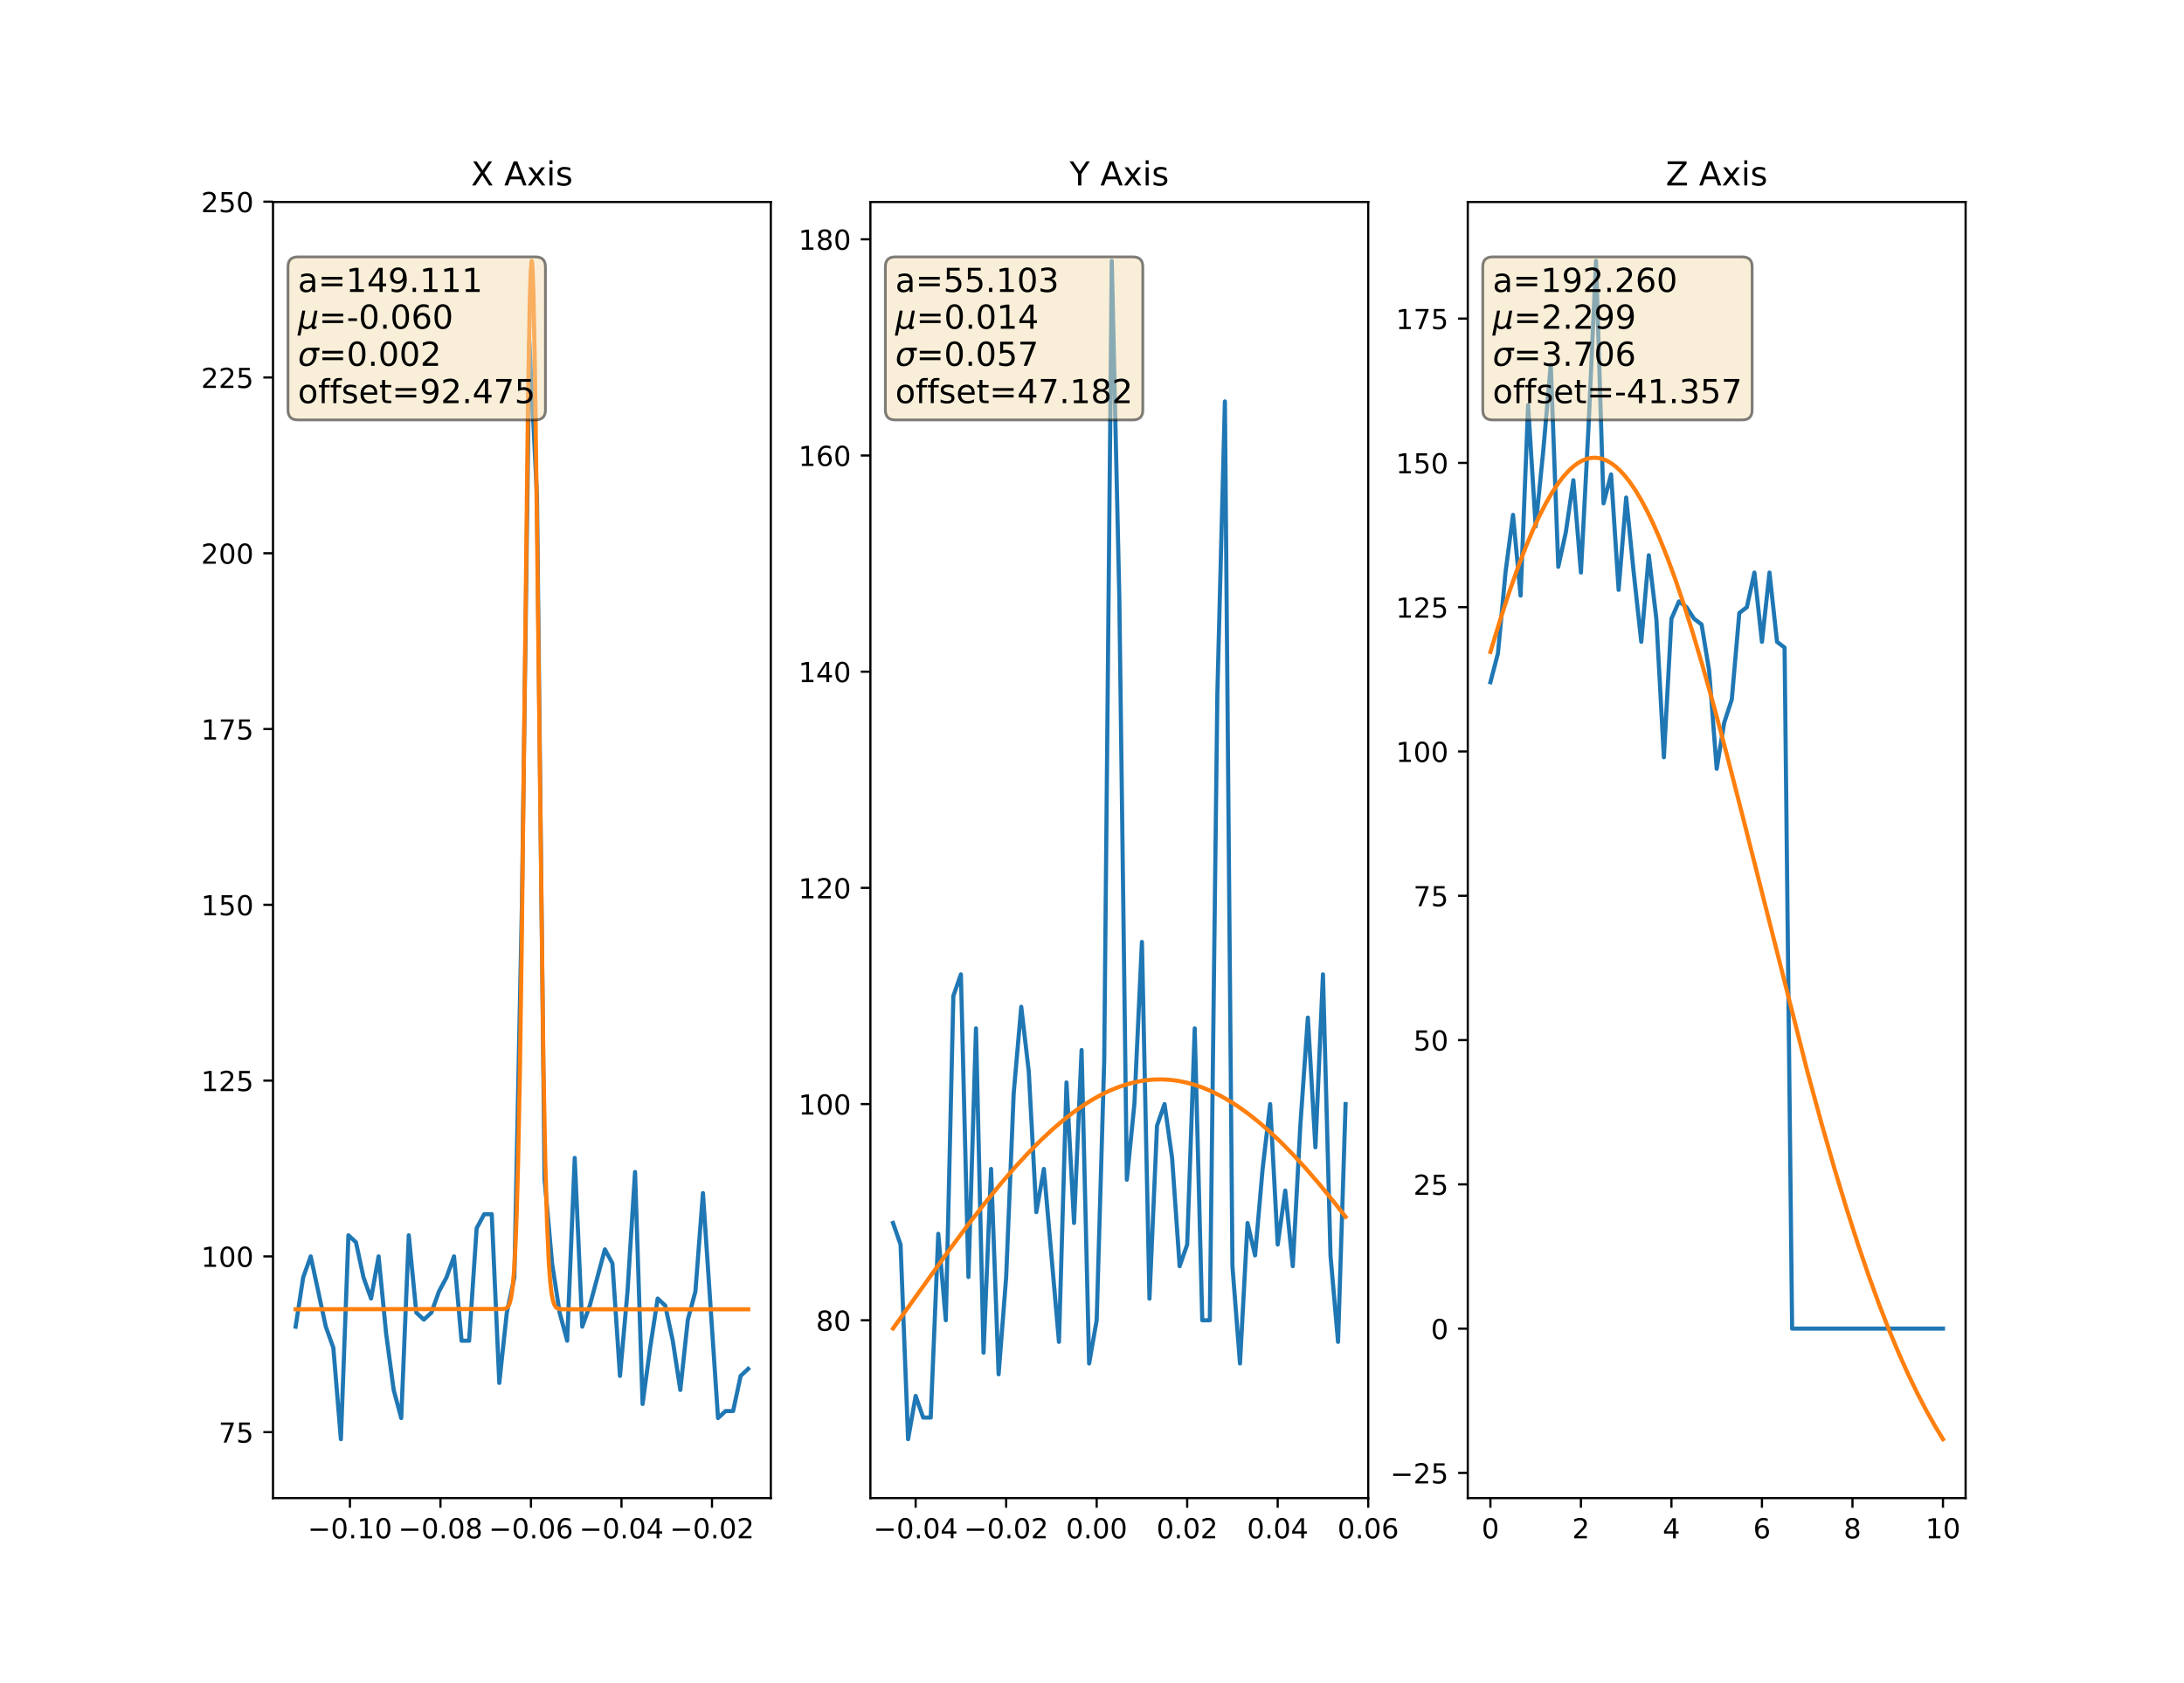 <?xml version="1.0" encoding="utf-8" standalone="no"?>
<!DOCTYPE svg PUBLIC "-//W3C//DTD SVG 1.1//EN"
  "http://www.w3.org/Graphics/SVG/1.1/DTD/svg11.dtd">
<!-- Created with matplotlib (http://matplotlib.org/) -->
<svg height="610.56pt" version="1.1" viewBox="0 0 792 610.56" width="792pt" xmlns="http://www.w3.org/2000/svg" xmlns:xlink="http://www.w3.org/1999/xlink">
 <defs>
  <style type="text/css">
*{stroke-linecap:butt;stroke-linejoin:round;}
  </style>
 </defs>
 <g id="figure_1">
  <g id="patch_1">
   <path d="M 0 610.56 
L 792 610.56 
L 792 0 
L 0 0 
z
" style="fill:#ffffff;"/>
  </g>
  <g id="axes_1">
   <g id="patch_2">
    <path d="M 99 543.398 
L 279.529 543.398 
L 279.529 73.267 
L 99 73.267 
z
" style="fill:#ffffff;"/>
   </g>
   <g id="matplotlib.axis_1">
    <g id="xtick_1">
     <g id="line2d_1">
      <defs>
       <path d="M 0 0 
L 0 3.5 
" id="m4a8b521da7" style="stroke:#000000;stroke-width:0.8;"/>
      </defs>
      <g>
       <use style="stroke:#000000;stroke-width:0.8;" x="126.9" xlink:href="#m4a8b521da7" y="543.398"/>
      </g>
     </g>
     <g id="text_1">
      <!-- −0.10 -->
      <defs>
       <path d="M 10.594 35.5 
L 73.188 35.5 
L 73.188 27.203 
L 10.594 27.203 
z
" id="DejaVuSans-2212"/>
       <path d="M 31.781 66.406 
Q 24.172 66.406 20.328 58.906 
Q 16.5 51.422 16.5 36.375 
Q 16.5 21.391 20.328 13.891 
Q 24.172 6.391 31.781 6.391 
Q 39.453 6.391 43.281 13.891 
Q 47.125 21.391 47.125 36.375 
Q 47.125 51.422 43.281 58.906 
Q 39.453 66.406 31.781 66.406 
z
M 31.781 74.219 
Q 44.047 74.219 50.516 64.516 
Q 56.984 54.828 56.984 36.375 
Q 56.984 17.969 50.516 8.266 
Q 44.047 -1.422 31.781 -1.422 
Q 19.531 -1.422 13.062 8.266 
Q 6.594 17.969 6.594 36.375 
Q 6.594 54.828 13.062 64.516 
Q 19.531 74.219 31.781 74.219 
z
" id="DejaVuSans-30"/>
       <path d="M 10.688 12.406 
L 21 12.406 
L 21 0 
L 10.688 0 
z
" id="DejaVuSans-2e"/>
       <path d="M 12.406 8.297 
L 28.516 8.297 
L 28.516 63.922 
L 10.984 60.406 
L 10.984 69.391 
L 28.422 72.906 
L 38.281 72.906 
L 38.281 8.297 
L 54.391 8.297 
L 54.391 0 
L 12.406 0 
z
" id="DejaVuSans-31"/>
      </defs>
      <g transform="translate(111.577 557.997)scale(0.1 -0.1)">
       <use xlink:href="#DejaVuSans-2212"/>
       <use x="83.789" xlink:href="#DejaVuSans-30"/>
       <use x="147.412" xlink:href="#DejaVuSans-2e"/>
       <use x="179.199" xlink:href="#DejaVuSans-31"/>
       <use x="242.822" xlink:href="#DejaVuSans-30"/>
      </g>
     </g>
    </g>
    <g id="xtick_2">
     <g id="line2d_2">
      <g>
       <use style="stroke:#000000;stroke-width:0.8;" x="159.724" xlink:href="#m4a8b521da7" y="543.398"/>
      </g>
     </g>
     <g id="text_2">
      <!-- −0.08 -->
      <defs>
       <path d="M 31.781 34.625 
Q 24.75 34.625 20.719 30.859 
Q 16.703 27.094 16.703 20.516 
Q 16.703 13.922 20.719 10.156 
Q 24.75 6.391 31.781 6.391 
Q 38.812 6.391 42.859 10.172 
Q 46.922 13.969 46.922 20.516 
Q 46.922 27.094 42.891 30.859 
Q 38.875 34.625 31.781 34.625 
z
M 21.922 38.812 
Q 15.578 40.375 12.031 44.719 
Q 8.5 49.078 8.5 55.328 
Q 8.5 64.062 14.719 69.141 
Q 20.953 74.219 31.781 74.219 
Q 42.672 74.219 48.875 69.141 
Q 55.078 64.062 55.078 55.328 
Q 55.078 49.078 51.531 44.719 
Q 48 40.375 41.703 38.812 
Q 48.828 37.156 52.797 32.312 
Q 56.781 27.484 56.781 20.516 
Q 56.781 9.906 50.312 4.234 
Q 43.844 -1.422 31.781 -1.422 
Q 19.734 -1.422 13.25 4.234 
Q 6.781 9.906 6.781 20.516 
Q 6.781 27.484 10.781 32.312 
Q 14.797 37.156 21.922 38.812 
z
M 18.312 54.391 
Q 18.312 48.734 21.844 45.562 
Q 25.391 42.391 31.781 42.391 
Q 38.141 42.391 41.719 45.562 
Q 45.312 48.734 45.312 54.391 
Q 45.312 60.062 41.719 63.234 
Q 38.141 66.406 31.781 66.406 
Q 25.391 66.406 21.844 63.234 
Q 18.312 60.062 18.312 54.391 
z
" id="DejaVuSans-38"/>
      </defs>
      <g transform="translate(144.401 557.997)scale(0.1 -0.1)">
       <use xlink:href="#DejaVuSans-2212"/>
       <use x="83.789" xlink:href="#DejaVuSans-30"/>
       <use x="147.412" xlink:href="#DejaVuSans-2e"/>
       <use x="179.199" xlink:href="#DejaVuSans-30"/>
       <use x="242.822" xlink:href="#DejaVuSans-38"/>
      </g>
     </g>
    </g>
    <g id="xtick_3">
     <g id="line2d_3">
      <g>
       <use style="stroke:#000000;stroke-width:0.8;" x="192.547" xlink:href="#m4a8b521da7" y="543.398"/>
      </g>
     </g>
     <g id="text_3">
      <!-- −0.06 -->
      <defs>
       <path d="M 33.016 40.375 
Q 26.375 40.375 22.484 35.828 
Q 18.609 31.297 18.609 23.391 
Q 18.609 15.531 22.484 10.953 
Q 26.375 6.391 33.016 6.391 
Q 39.656 6.391 43.531 10.953 
Q 47.406 15.531 47.406 23.391 
Q 47.406 31.297 43.531 35.828 
Q 39.656 40.375 33.016 40.375 
z
M 52.594 71.297 
L 52.594 62.312 
Q 48.875 64.062 45.094 64.984 
Q 41.312 65.922 37.594 65.922 
Q 27.828 65.922 22.672 59.328 
Q 17.531 52.734 16.797 39.406 
Q 19.672 43.656 24.016 45.922 
Q 28.375 48.188 33.594 48.188 
Q 44.578 48.188 50.953 41.516 
Q 57.328 34.859 57.328 23.391 
Q 57.328 12.156 50.688 5.359 
Q 44.047 -1.422 33.016 -1.422 
Q 20.359 -1.422 13.672 8.266 
Q 6.984 17.969 6.984 36.375 
Q 6.984 53.656 15.188 63.938 
Q 23.391 74.219 37.203 74.219 
Q 40.922 74.219 44.703 73.484 
Q 48.484 72.75 52.594 71.297 
z
" id="DejaVuSans-36"/>
      </defs>
      <g transform="translate(177.224 557.997)scale(0.1 -0.1)">
       <use xlink:href="#DejaVuSans-2212"/>
       <use x="83.789" xlink:href="#DejaVuSans-30"/>
       <use x="147.412" xlink:href="#DejaVuSans-2e"/>
       <use x="179.199" xlink:href="#DejaVuSans-30"/>
       <use x="242.822" xlink:href="#DejaVuSans-36"/>
      </g>
     </g>
    </g>
    <g id="xtick_4">
     <g id="line2d_4">
      <g>
       <use style="stroke:#000000;stroke-width:0.8;" x="225.371" xlink:href="#m4a8b521da7" y="543.398"/>
      </g>
     </g>
     <g id="text_4">
      <!-- −0.04 -->
      <defs>
       <path d="M 37.797 64.312 
L 12.891 25.391 
L 37.797 25.391 
z
M 35.203 72.906 
L 47.609 72.906 
L 47.609 25.391 
L 58.016 25.391 
L 58.016 17.188 
L 47.609 17.188 
L 47.609 0 
L 37.797 0 
L 37.797 17.188 
L 4.891 17.188 
L 4.891 26.703 
z
" id="DejaVuSans-34"/>
      </defs>
      <g transform="translate(210.048 557.997)scale(0.1 -0.1)">
       <use xlink:href="#DejaVuSans-2212"/>
       <use x="83.789" xlink:href="#DejaVuSans-30"/>
       <use x="147.412" xlink:href="#DejaVuSans-2e"/>
       <use x="179.199" xlink:href="#DejaVuSans-30"/>
       <use x="242.822" xlink:href="#DejaVuSans-34"/>
      </g>
     </g>
    </g>
    <g id="xtick_5">
     <g id="line2d_5">
      <g>
       <use style="stroke:#000000;stroke-width:0.8;" x="258.194" xlink:href="#m4a8b521da7" y="543.398"/>
      </g>
     </g>
     <g id="text_5">
      <!-- −0.02 -->
      <defs>
       <path d="M 19.188 8.297 
L 53.609 8.297 
L 53.609 0 
L 7.328 0 
L 7.328 8.297 
Q 12.938 14.109 22.625 23.891 
Q 32.328 33.688 34.812 36.531 
Q 39.547 41.844 41.422 45.531 
Q 43.312 49.219 43.312 52.781 
Q 43.312 58.594 39.234 62.25 
Q 35.156 65.922 28.609 65.922 
Q 23.969 65.922 18.812 64.312 
Q 13.672 62.703 7.812 59.422 
L 7.812 69.391 
Q 13.766 71.781 18.938 73 
Q 24.125 74.219 28.422 74.219 
Q 39.75 74.219 46.484 68.547 
Q 53.219 62.891 53.219 53.422 
Q 53.219 48.922 51.531 44.891 
Q 49.859 40.875 45.406 35.406 
Q 44.188 33.984 37.641 27.219 
Q 31.109 20.453 19.188 8.297 
z
" id="DejaVuSans-32"/>
      </defs>
      <g transform="translate(242.871 557.997)scale(0.1 -0.1)">
       <use xlink:href="#DejaVuSans-2212"/>
       <use x="83.789" xlink:href="#DejaVuSans-30"/>
       <use x="147.412" xlink:href="#DejaVuSans-2e"/>
       <use x="179.199" xlink:href="#DejaVuSans-30"/>
       <use x="242.822" xlink:href="#DejaVuSans-32"/>
      </g>
     </g>
    </g>
   </g>
   <g id="matplotlib.axis_2">
    <g id="ytick_1">
     <g id="line2d_6">
      <defs>
       <path d="M 0 0 
L -3.5 0 
" id="m9c4cc0b688" style="stroke:#000000;stroke-width:0.8;"/>
      </defs>
      <g>
       <use style="stroke:#000000;stroke-width:0.8;" x="99" xlink:href="#m9c4cc0b688" y="519.478"/>
      </g>
     </g>
     <g id="text_6">
      <!-- 75 -->
      <defs>
       <path d="M 8.203 72.906 
L 55.078 72.906 
L 55.078 68.703 
L 28.609 0 
L 18.312 0 
L 43.219 64.594 
L 8.203 64.594 
z
" id="DejaVuSans-37"/>
       <path d="M 10.797 72.906 
L 49.516 72.906 
L 49.516 64.594 
L 19.828 64.594 
L 19.828 46.734 
Q 21.969 47.469 24.109 47.828 
Q 26.266 48.188 28.422 48.188 
Q 40.625 48.188 47.75 41.5 
Q 54.891 34.812 54.891 23.391 
Q 54.891 11.625 47.562 5.094 
Q 40.234 -1.422 26.906 -1.422 
Q 22.312 -1.422 17.547 -0.641 
Q 12.797 0.141 7.719 1.703 
L 7.719 11.625 
Q 12.109 9.234 16.797 8.062 
Q 21.484 6.891 26.703 6.891 
Q 35.156 6.891 40.078 11.328 
Q 45.016 15.766 45.016 23.391 
Q 45.016 31 40.078 35.438 
Q 35.156 39.891 26.703 39.891 
Q 22.75 39.891 18.812 39.016 
Q 14.891 38.141 10.797 36.281 
z
" id="DejaVuSans-35"/>
      </defs>
      <g transform="translate(79.275 523.278)scale(0.1 -0.1)">
       <use xlink:href="#DejaVuSans-37"/>
       <use x="63.623" xlink:href="#DejaVuSans-35"/>
      </g>
     </g>
    </g>
    <g id="ytick_2">
     <g id="line2d_7">
      <g>
       <use style="stroke:#000000;stroke-width:0.8;" x="99" xlink:href="#m9c4cc0b688" y="455.72"/>
      </g>
     </g>
     <g id="text_7">
      <!-- 100 -->
      <g transform="translate(72.912 459.519)scale(0.1 -0.1)">
       <use xlink:href="#DejaVuSans-31"/>
       <use x="63.623" xlink:href="#DejaVuSans-30"/>
       <use x="127.246" xlink:href="#DejaVuSans-30"/>
      </g>
     </g>
    </g>
    <g id="ytick_3">
     <g id="line2d_8">
      <g>
       <use style="stroke:#000000;stroke-width:0.8;" x="99" xlink:href="#m9c4cc0b688" y="391.961"/>
      </g>
     </g>
     <g id="text_8">
      <!-- 125 -->
      <g transform="translate(72.912 395.761)scale(0.1 -0.1)">
       <use xlink:href="#DejaVuSans-31"/>
       <use x="63.623" xlink:href="#DejaVuSans-32"/>
       <use x="127.246" xlink:href="#DejaVuSans-35"/>
      </g>
     </g>
    </g>
    <g id="ytick_4">
     <g id="line2d_9">
      <g>
       <use style="stroke:#000000;stroke-width:0.8;" x="99" xlink:href="#m9c4cc0b688" y="328.203"/>
      </g>
     </g>
     <g id="text_9">
      <!-- 150 -->
      <g transform="translate(72.912 332.002)scale(0.1 -0.1)">
       <use xlink:href="#DejaVuSans-31"/>
       <use x="63.623" xlink:href="#DejaVuSans-35"/>
       <use x="127.246" xlink:href="#DejaVuSans-30"/>
      </g>
     </g>
    </g>
    <g id="ytick_5">
     <g id="line2d_10">
      <g>
       <use style="stroke:#000000;stroke-width:0.8;" x="99" xlink:href="#m9c4cc0b688" y="264.444"/>
      </g>
     </g>
     <g id="text_10">
      <!-- 175 -->
      <g transform="translate(72.912 268.244)scale(0.1 -0.1)">
       <use xlink:href="#DejaVuSans-31"/>
       <use x="63.623" xlink:href="#DejaVuSans-37"/>
       <use x="127.246" xlink:href="#DejaVuSans-35"/>
      </g>
     </g>
    </g>
    <g id="ytick_6">
     <g id="line2d_11">
      <g>
       <use style="stroke:#000000;stroke-width:0.8;" x="99" xlink:href="#m9c4cc0b688" y="200.686"/>
      </g>
     </g>
     <g id="text_11">
      <!-- 200 -->
      <g transform="translate(72.912 204.485)scale(0.1 -0.1)">
       <use xlink:href="#DejaVuSans-32"/>
       <use x="63.623" xlink:href="#DejaVuSans-30"/>
       <use x="127.246" xlink:href="#DejaVuSans-30"/>
      </g>
     </g>
    </g>
    <g id="ytick_7">
     <g id="line2d_12">
      <g>
       <use style="stroke:#000000;stroke-width:0.8;" x="99" xlink:href="#m9c4cc0b688" y="136.927"/>
      </g>
     </g>
     <g id="text_12">
      <!-- 225 -->
      <g transform="translate(72.912 140.727)scale(0.1 -0.1)">
       <use xlink:href="#DejaVuSans-32"/>
       <use x="63.623" xlink:href="#DejaVuSans-32"/>
       <use x="127.246" xlink:href="#DejaVuSans-35"/>
      </g>
     </g>
    </g>
    <g id="ytick_8">
     <g id="line2d_13">
      <g>
       <use style="stroke:#000000;stroke-width:0.8;" x="99" xlink:href="#m9c4cc0b688" y="73.169"/>
      </g>
     </g>
     <g id="text_13">
      <!-- 250 -->
      <g transform="translate(72.912 76.968)scale(0.1 -0.1)">
       <use xlink:href="#DejaVuSans-32"/>
       <use x="63.623" xlink:href="#DejaVuSans-35"/>
       <use x="127.246" xlink:href="#DejaVuSans-30"/>
      </g>
     </g>
    </g>
   </g>
   <g id="line2d_14">
    <path clip-path="url(#p1b182f0daa)" d="M 107.206 481.223 
L 109.941 463.371 
L 112.676 455.72 
L 115.412 468.472 
L 118.147 481.223 
L 120.882 488.874 
L 123.618 522.029 
L 126.353 448.069 
L 129.088 450.619 
L 131.824 463.371 
L 134.559 471.022 
L 137.294 455.72 
L 140.029 483.774 
L 142.765 504.176 
L 145.5 514.378 
L 148.235 448.069 
L 150.971 476.123 
L 153.706 478.673 
L 156.441 476.123 
L 159.176 468.472 
L 161.912 463.371 
L 164.647 455.72 
L 167.382 486.324 
L 170.118 486.324 
L 172.853 445.519 
L 175.588 440.418 
L 178.324 440.418 
L 181.059 501.626 
L 183.794 476.123 
L 186.529 463.371 
L 189.265 328.203 
L 192 124.176 
L 194.735 180.283 
L 197.471 427.666 
L 200.206 458.27 
L 202.941 476.123 
L 205.676 486.324 
L 208.412 420.015 
L 211.147 481.223 
L 213.882 473.572 
L 216.618 463.371 
L 219.353 453.17 
L 222.088 458.27 
L 224.824 499.076 
L 227.559 468.472 
L 230.294 425.116 
L 233.029 509.277 
L 235.765 488.874 
L 238.5 471.022 
L 241.235 473.572 
L 243.971 486.324 
L 246.706 504.176 
L 249.441 478.673 
L 252.176 468.472 
L 254.912 432.767 
L 257.647 473.572 
L 260.382 514.378 
L 263.118 511.827 
L 265.853 511.827 
L 268.588 499.076 
L 271.324 496.525 
" style="fill:none;stroke:#1f77b4;stroke-linecap:square;stroke-width:1.5;"/>
   </g>
   <g id="line2d_15">
    <path clip-path="url(#p1b182f0daa)" d="M 107.206 474.911 
L 182.776 474.8 
L 183.433 474.6 
L 183.926 474.267 
L 184.418 473.63 
L 184.911 472.461 
L 185.404 470.404 
L 185.897 466.939 
L 186.39 461.353 
L 186.883 452.74 
L 187.375 440.049 
L 187.868 422.202 
L 188.525 388.861 
L 189.183 343.893 
L 190.168 258.934 
L 191.483 145.43 
L 192.14 108.382 
L 192.468 98.304 
L 192.797 94.637 
L 192.961 95.28 
L 193.125 97.571 
L 193.454 106.955 
L 193.947 131.991 
L 194.604 181.223 
L 197.068 386.66 
L 197.725 420.643 
L 198.382 443.789 
L 199.039 458.265 
L 199.532 464.966 
L 200.025 469.198 
L 200.518 471.755 
L 201.011 473.235 
L 201.504 474.055 
L 201.997 474.49 
L 202.654 474.757 
L 203.639 474.881 
L 206.596 474.911 
L 271.324 474.911 
L 271.324 474.911 
" style="fill:none;stroke:#ff7f0e;stroke-linecap:square;stroke-width:1.5;"/>
   </g>
   <g id="patch_3">
    <path d="M 99 543.398 
L 99 73.267 
" style="fill:none;stroke:#000000;stroke-linecap:square;stroke-linejoin:miter;stroke-width:0.8;"/>
   </g>
   <g id="patch_4">
    <path d="M 279.529 543.398 
L 279.529 73.267 
" style="fill:none;stroke:#000000;stroke-linecap:square;stroke-linejoin:miter;stroke-width:0.8;"/>
   </g>
   <g id="patch_5">
    <path d="M 99 543.398 
L 279.529 543.398 
" style="fill:none;stroke:#000000;stroke-linecap:square;stroke-linejoin:miter;stroke-width:0.8;"/>
   </g>
   <g id="patch_6">
    <path d="M 99 73.267 
L 279.529 73.267 
" style="fill:none;stroke:#000000;stroke-linecap:square;stroke-linejoin:miter;stroke-width:0.8;"/>
   </g>
   <g id="text_14">
    <g id="patch_7">
     <path d="M 108.026 152.324 
L 194.201 152.324 
Q 197.801 152.324 197.801 148.724 
L 197.801 96.774 
Q 197.801 93.174 194.201 93.174 
L 108.026 93.174 
Q 104.426 93.174 104.426 96.774 
L 104.426 148.724 
Q 104.426 152.324 108.026 152.324 
z
" style="fill:#f5deb3;opacity:0.5;stroke:#000000;stroke-linejoin:miter;"/>
    </g>
    <!-- a=149.111 -->
    <defs>
     <path d="M 34.281 27.484 
Q 23.391 27.484 19.188 25 
Q 14.984 22.516 14.984 16.5 
Q 14.984 11.719 18.141 8.906 
Q 21.297 6.109 26.703 6.109 
Q 34.188 6.109 38.703 11.406 
Q 43.219 16.703 43.219 25.484 
L 43.219 27.484 
z
M 52.203 31.203 
L 52.203 0 
L 43.219 0 
L 43.219 8.297 
Q 40.141 3.328 35.547 0.953 
Q 30.953 -1.422 24.312 -1.422 
Q 15.922 -1.422 10.953 3.297 
Q 6 8.016 6 15.922 
Q 6 25.141 12.172 29.828 
Q 18.359 34.516 30.609 34.516 
L 43.219 34.516 
L 43.219 35.406 
Q 43.219 41.609 39.141 45 
Q 35.062 48.391 27.688 48.391 
Q 23 48.391 18.547 47.266 
Q 14.109 46.141 10.016 43.891 
L 10.016 52.203 
Q 14.938 54.109 19.578 55.047 
Q 24.219 56 28.609 56 
Q 40.484 56 46.344 49.844 
Q 52.203 43.703 52.203 31.203 
z
" id="DejaVuSans-61"/>
     <path d="M 10.594 45.406 
L 73.188 45.406 
L 73.188 37.203 
L 10.594 37.203 
z
M 10.594 25.484 
L 73.188 25.484 
L 73.188 17.188 
L 10.594 17.188 
z
" id="DejaVuSans-3d"/>
     <path d="M 10.984 1.516 
L 10.984 10.5 
Q 14.703 8.734 18.5 7.812 
Q 22.312 6.891 25.984 6.891 
Q 35.75 6.891 40.891 13.453 
Q 46.047 20.016 46.781 33.406 
Q 43.953 29.203 39.594 26.953 
Q 35.25 24.703 29.984 24.703 
Q 19.047 24.703 12.672 31.312 
Q 6.297 37.938 6.297 49.422 
Q 6.297 60.641 12.938 67.422 
Q 19.578 74.219 30.609 74.219 
Q 43.266 74.219 49.922 64.516 
Q 56.594 54.828 56.594 36.375 
Q 56.594 19.141 48.406 8.859 
Q 40.234 -1.422 26.422 -1.422 
Q 22.703 -1.422 18.891 -0.688 
Q 15.094 0.047 10.984 1.516 
z
M 30.609 32.422 
Q 37.25 32.422 41.125 36.953 
Q 45.016 41.5 45.016 49.422 
Q 45.016 57.281 41.125 61.844 
Q 37.25 66.406 30.609 66.406 
Q 23.969 66.406 20.094 61.844 
Q 16.219 57.281 16.219 49.422 
Q 16.219 41.5 20.094 36.953 
Q 23.969 32.422 30.609 32.422 
z
" id="DejaVuSans-39"/>
    </defs>
    <g transform="translate(108.026 105.892)scale(0.12 -0.12)">
     <use xlink:href="#DejaVuSans-61"/>
     <use x="61.279" xlink:href="#DejaVuSans-3d"/>
     <use x="145.068" xlink:href="#DejaVuSans-31"/>
     <use x="208.691" xlink:href="#DejaVuSans-34"/>
     <use x="272.314" xlink:href="#DejaVuSans-39"/>
     <use x="335.938" xlink:href="#DejaVuSans-2e"/>
     <use x="367.725" xlink:href="#DejaVuSans-31"/>
     <use x="431.348" xlink:href="#DejaVuSans-31"/>
     <use x="494.971" xlink:href="#DejaVuSans-31"/>
    </g>
    <!-- $\mu$=-0.060 -->
    <defs>
     <path d="M -1.312 -20.797 
L 13.375 54.688 
L 22.406 54.688 
L 15.766 20.656 
Q 15.578 19.625 15.422 18.359 
Q 15.281 17.094 15.281 15.828 
Q 15.281 11.281 18.141 8.828 
Q 21 6.391 26.312 6.391 
Q 33.547 6.391 37.984 10.484 
Q 42.438 14.594 44 22.797 
L 50.203 54.688 
L 59.188 54.688 
L 51.031 12.641 
Q 50.828 11.719 50.75 11.031 
Q 50.688 10.359 50.688 9.812 
Q 50.688 8.297 51.297 7.594 
Q 51.906 6.891 53.219 6.891 
Q 53.719 6.891 54.562 7.125 
Q 55.422 7.375 56.984 8.016 
L 55.609 0.781 
Q 53.469 -0.297 51.516 -0.859 
Q 49.562 -1.422 47.703 -1.422 
Q 44.484 -1.422 42.656 0.625 
Q 40.828 2.688 40.828 6.297 
Q 38.094 2.391 34.297 0.484 
Q 30.516 -1.422 25.391 -1.422 
Q 20.844 -1.422 17.453 0.672 
Q 14.062 2.781 12.984 6.203 
L 7.719 -20.797 
z
" id="DejaVuSans-Oblique-3bc"/>
     <path d="M 4.891 31.391 
L 31.203 31.391 
L 31.203 23.391 
L 4.891 23.391 
z
" id="DejaVuSans-2d"/>
    </defs>
    <g transform="translate(108.026 119.329)scale(0.12 -0.12)">
     <use transform="translate(0 0.781)" xlink:href="#DejaVuSans-Oblique-3bc"/>
     <use transform="translate(63.623 0.781)" xlink:href="#DejaVuSans-3d"/>
     <use transform="translate(147.412 0.781)" xlink:href="#DejaVuSans-2d"/>
     <use transform="translate(183.496 0.781)" xlink:href="#DejaVuSans-30"/>
     <use transform="translate(247.119 0.781)" xlink:href="#DejaVuSans-2e"/>
     <use transform="translate(278.906 0.781)" xlink:href="#DejaVuSans-30"/>
     <use transform="translate(342.529 0.781)" xlink:href="#DejaVuSans-36"/>
     <use transform="translate(406.152 0.781)" xlink:href="#DejaVuSans-30"/>
    </g>
    <!-- $\sigma$=0.002 -->
    <defs>
     <path d="M 34.672 47.562 
Q 27.25 47.562 22.219 42.188 
Q 16.891 36.578 15.141 27.297 
Q 13.188 17.484 16.312 11.812 
Q 19.391 6.203 26.656 6.203 
Q 33.844 6.203 39.109 11.859 
Q 44.438 17.531 46.344 27.297 
Q 48.047 36.234 45.016 42.188 
Q 42.188 47.562 34.672 47.562 
z
M 36.078 54.734 
L 65.922 54.688 
L 64.156 45.703 
L 54.109 45.703 
Q 57.906 38.094 55.859 27.297 
Q 53.219 13.875 45.062 6.25 
Q 36.859 -1.422 25.141 -1.422 
Q 13.375 -1.422 8.203 6.25 
Q 3.031 13.875 5.672 27.297 
Q 8.25 40.766 16.406 48.391 
Q 23.188 54.734 36.078 54.734 
z
" id="DejaVuSans-Oblique-3c3"/>
    </defs>
    <g transform="translate(108.026 132.791)scale(0.12 -0.12)">
     <use transform="translate(0 0.781)" xlink:href="#DejaVuSans-Oblique-3c3"/>
     <use transform="translate(63.379 0.781)" xlink:href="#DejaVuSans-3d"/>
     <use transform="translate(147.168 0.781)" xlink:href="#DejaVuSans-30"/>
     <use transform="translate(210.791 0.781)" xlink:href="#DejaVuSans-2e"/>
     <use transform="translate(242.578 0.781)" xlink:href="#DejaVuSans-30"/>
     <use transform="translate(306.201 0.781)" xlink:href="#DejaVuSans-30"/>
     <use transform="translate(369.824 0.781)" xlink:href="#DejaVuSans-32"/>
    </g>
    <!-- offset=92.475 -->
    <defs>
     <path d="M 30.609 48.391 
Q 23.391 48.391 19.188 42.75 
Q 14.984 37.109 14.984 27.297 
Q 14.984 17.484 19.156 11.844 
Q 23.344 6.203 30.609 6.203 
Q 37.797 6.203 41.984 11.859 
Q 46.188 17.531 46.188 27.297 
Q 46.188 37.016 41.984 42.703 
Q 37.797 48.391 30.609 48.391 
z
M 30.609 56 
Q 42.328 56 49.016 48.375 
Q 55.719 40.766 55.719 27.297 
Q 55.719 13.875 49.016 6.219 
Q 42.328 -1.422 30.609 -1.422 
Q 18.844 -1.422 12.172 6.219 
Q 5.516 13.875 5.516 27.297 
Q 5.516 40.766 12.172 48.375 
Q 18.844 56 30.609 56 
z
" id="DejaVuSans-6f"/>
     <path d="M 37.109 75.984 
L 37.109 68.5 
L 28.516 68.5 
Q 23.688 68.5 21.797 66.547 
Q 19.922 64.594 19.922 59.516 
L 19.922 54.688 
L 34.719 54.688 
L 34.719 47.703 
L 19.922 47.703 
L 19.922 0 
L 10.891 0 
L 10.891 47.703 
L 2.297 47.703 
L 2.297 54.688 
L 10.891 54.688 
L 10.891 58.5 
Q 10.891 67.625 15.141 71.797 
Q 19.391 75.984 28.609 75.984 
z
" id="DejaVuSans-66"/>
     <path d="M 44.281 53.078 
L 44.281 44.578 
Q 40.484 46.531 36.375 47.5 
Q 32.281 48.484 27.875 48.484 
Q 21.188 48.484 17.844 46.438 
Q 14.5 44.391 14.5 40.281 
Q 14.5 37.156 16.891 35.375 
Q 19.281 33.594 26.516 31.984 
L 29.594 31.297 
Q 39.156 29.25 43.188 25.516 
Q 47.219 21.781 47.219 15.094 
Q 47.219 7.469 41.188 3.016 
Q 35.156 -1.422 24.609 -1.422 
Q 20.219 -1.422 15.453 -0.562 
Q 10.688 0.297 5.422 2 
L 5.422 11.281 
Q 10.406 8.688 15.234 7.391 
Q 20.062 6.109 24.812 6.109 
Q 31.156 6.109 34.562 8.281 
Q 37.984 10.453 37.984 14.406 
Q 37.984 18.062 35.516 20.016 
Q 33.062 21.969 24.703 23.781 
L 21.578 24.516 
Q 13.234 26.266 9.516 29.906 
Q 5.812 33.547 5.812 39.891 
Q 5.812 47.609 11.281 51.797 
Q 16.75 56 26.812 56 
Q 31.781 56 36.172 55.266 
Q 40.578 54.547 44.281 53.078 
z
" id="DejaVuSans-73"/>
     <path d="M 56.203 29.594 
L 56.203 25.203 
L 14.891 25.203 
Q 15.484 15.922 20.484 11.062 
Q 25.484 6.203 34.422 6.203 
Q 39.594 6.203 44.453 7.469 
Q 49.312 8.734 54.109 11.281 
L 54.109 2.781 
Q 49.266 0.734 44.188 -0.344 
Q 39.109 -1.422 33.891 -1.422 
Q 20.797 -1.422 13.156 6.188 
Q 5.516 13.812 5.516 26.812 
Q 5.516 40.234 12.766 48.109 
Q 20.016 56 32.328 56 
Q 43.359 56 49.781 48.891 
Q 56.203 41.797 56.203 29.594 
z
M 47.219 32.234 
Q 47.125 39.594 43.094 43.984 
Q 39.062 48.391 32.422 48.391 
Q 24.906 48.391 20.391 44.141 
Q 15.875 39.891 15.188 32.172 
z
" id="DejaVuSans-65"/>
     <path d="M 18.312 70.219 
L 18.312 54.688 
L 36.812 54.688 
L 36.812 47.703 
L 18.312 47.703 
L 18.312 18.016 
Q 18.312 11.328 20.141 9.422 
Q 21.969 7.516 27.594 7.516 
L 36.812 7.516 
L 36.812 0 
L 27.594 0 
Q 17.188 0 13.234 3.875 
Q 9.281 7.766 9.281 18.016 
L 9.281 47.703 
L 2.688 47.703 
L 2.688 54.688 
L 9.281 54.688 
L 9.281 70.219 
z
" id="DejaVuSans-74"/>
    </defs>
    <g transform="translate(108.026 146.228)scale(0.12 -0.12)">
     <use xlink:href="#DejaVuSans-6f"/>
     <use x="61.182" xlink:href="#DejaVuSans-66"/>
     <use x="96.387" xlink:href="#DejaVuSans-66"/>
     <use x="131.592" xlink:href="#DejaVuSans-73"/>
     <use x="183.691" xlink:href="#DejaVuSans-65"/>
     <use x="245.215" xlink:href="#DejaVuSans-74"/>
     <use x="284.424" xlink:href="#DejaVuSans-3d"/>
     <use x="368.213" xlink:href="#DejaVuSans-39"/>
     <use x="431.836" xlink:href="#DejaVuSans-32"/>
     <use x="495.459" xlink:href="#DejaVuSans-2e"/>
     <use x="527.246" xlink:href="#DejaVuSans-34"/>
     <use x="590.869" xlink:href="#DejaVuSans-37"/>
     <use x="654.492" xlink:href="#DejaVuSans-35"/>
    </g>
   </g>
   <g id="text_15">
    <!-- X Axis -->
    <defs>
     <path d="M 6.297 72.906 
L 16.891 72.906 
L 35.016 45.797 
L 53.219 72.906 
L 63.812 72.906 
L 40.375 37.891 
L 65.375 0 
L 54.781 0 
L 34.281 31 
L 13.625 0 
L 2.984 0 
L 29 38.922 
z
" id="DejaVuSans-58"/>
     <path id="DejaVuSans-20"/>
     <path d="M 34.188 63.188 
L 20.797 26.906 
L 47.609 26.906 
z
M 28.609 72.906 
L 39.797 72.906 
L 67.578 0 
L 57.328 0 
L 50.688 18.703 
L 17.828 18.703 
L 11.188 0 
L 0.781 0 
z
" id="DejaVuSans-41"/>
     <path d="M 54.891 54.688 
L 35.109 28.078 
L 55.906 0 
L 45.312 0 
L 29.391 21.484 
L 13.484 0 
L 2.875 0 
L 24.125 28.609 
L 4.688 54.688 
L 15.281 54.688 
L 29.781 35.203 
L 44.281 54.688 
z
" id="DejaVuSans-78"/>
     <path d="M 9.422 54.688 
L 18.406 54.688 
L 18.406 0 
L 9.422 0 
z
M 9.422 75.984 
L 18.406 75.984 
L 18.406 64.594 
L 9.422 64.594 
z
" id="DejaVuSans-69"/>
    </defs>
    <g transform="translate(170.8 67.267)scale(0.12 -0.12)">
     <use xlink:href="#DejaVuSans-58"/>
     <use x="68.506" xlink:href="#DejaVuSans-20"/>
     <use x="100.293" xlink:href="#DejaVuSans-41"/>
     <use x="168.701" xlink:href="#DejaVuSans-78"/>
     <use x="227.881" xlink:href="#DejaVuSans-69"/>
     <use x="255.664" xlink:href="#DejaVuSans-73"/>
    </g>
   </g>
  </g>
  <g id="axes_2">
   <g id="patch_8">
    <path d="M 315.635 543.398 
L 496.165 543.398 
L 496.165 73.267 
L 315.635 73.267 
z
" style="fill:#ffffff;"/>
   </g>
   <g id="matplotlib.axis_3">
    <g id="xtick_6">
     <g id="line2d_16">
      <g>
       <use style="stroke:#000000;stroke-width:0.8;" x="332.047" xlink:href="#m4a8b521da7" y="543.398"/>
      </g>
     </g>
     <g id="text_16">
      <!-- −0.04 -->
      <g transform="translate(316.724 557.997)scale(0.1 -0.1)">
       <use xlink:href="#DejaVuSans-2212"/>
       <use x="83.789" xlink:href="#DejaVuSans-30"/>
       <use x="147.412" xlink:href="#DejaVuSans-2e"/>
       <use x="179.199" xlink:href="#DejaVuSans-30"/>
       <use x="242.822" xlink:href="#DejaVuSans-34"/>
      </g>
     </g>
    </g>
    <g id="xtick_7">
     <g id="line2d_17">
      <g>
       <use style="stroke:#000000;stroke-width:0.8;" x="364.871" xlink:href="#m4a8b521da7" y="543.398"/>
      </g>
     </g>
     <g id="text_17">
      <!-- −0.02 -->
      <g transform="translate(349.548 557.997)scale(0.1 -0.1)">
       <use xlink:href="#DejaVuSans-2212"/>
       <use x="83.789" xlink:href="#DejaVuSans-30"/>
       <use x="147.412" xlink:href="#DejaVuSans-2e"/>
       <use x="179.199" xlink:href="#DejaVuSans-30"/>
       <use x="242.822" xlink:href="#DejaVuSans-32"/>
      </g>
     </g>
    </g>
    <g id="xtick_8">
     <g id="line2d_18">
      <g>
       <use style="stroke:#000000;stroke-width:0.8;" x="397.694" xlink:href="#m4a8b521da7" y="543.398"/>
      </g>
     </g>
     <g id="text_18">
      <!-- 0.00 -->
      <g transform="translate(386.561 557.997)scale(0.1 -0.1)">
       <use xlink:href="#DejaVuSans-30"/>
       <use x="63.623" xlink:href="#DejaVuSans-2e"/>
       <use x="95.41" xlink:href="#DejaVuSans-30"/>
       <use x="159.033" xlink:href="#DejaVuSans-30"/>
      </g>
     </g>
    </g>
    <g id="xtick_9">
     <g id="line2d_19">
      <g>
       <use style="stroke:#000000;stroke-width:0.8;" x="430.518" xlink:href="#m4a8b521da7" y="543.398"/>
      </g>
     </g>
     <g id="text_19">
      <!-- 0.02 -->
      <g transform="translate(419.385 557.997)scale(0.1 -0.1)">
       <use xlink:href="#DejaVuSans-30"/>
       <use x="63.623" xlink:href="#DejaVuSans-2e"/>
       <use x="95.41" xlink:href="#DejaVuSans-30"/>
       <use x="159.033" xlink:href="#DejaVuSans-32"/>
      </g>
     </g>
    </g>
    <g id="xtick_10">
     <g id="line2d_20">
      <g>
       <use style="stroke:#000000;stroke-width:0.8;" x="463.341" xlink:href="#m4a8b521da7" y="543.398"/>
      </g>
     </g>
     <g id="text_20">
      <!-- 0.04 -->
      <g transform="translate(452.208 557.997)scale(0.1 -0.1)">
       <use xlink:href="#DejaVuSans-30"/>
       <use x="63.623" xlink:href="#DejaVuSans-2e"/>
       <use x="95.41" xlink:href="#DejaVuSans-30"/>
       <use x="159.033" xlink:href="#DejaVuSans-34"/>
      </g>
     </g>
    </g>
    <g id="xtick_11">
     <g id="line2d_21">
      <g>
       <use style="stroke:#000000;stroke-width:0.8;" x="496.165" xlink:href="#m4a8b521da7" y="543.398"/>
      </g>
     </g>
     <g id="text_21">
      <!-- 0.06 -->
      <g transform="translate(485.032 557.997)scale(0.1 -0.1)">
       <use xlink:href="#DejaVuSans-30"/>
       <use x="63.623" xlink:href="#DejaVuSans-2e"/>
       <use x="95.41" xlink:href="#DejaVuSans-30"/>
       <use x="159.033" xlink:href="#DejaVuSans-36"/>
      </g>
     </g>
    </g>
   </g>
   <g id="matplotlib.axis_4">
    <g id="ytick_9">
     <g id="line2d_22">
      <g>
       <use style="stroke:#000000;stroke-width:0.8;" x="315.635" xlink:href="#m9c4cc0b688" y="478.897"/>
      </g>
     </g>
     <g id="text_22">
      <!-- 80 -->
      <g transform="translate(295.91 482.697)scale(0.1 -0.1)">
       <use xlink:href="#DejaVuSans-38"/>
       <use x="63.623" xlink:href="#DejaVuSans-30"/>
      </g>
     </g>
    </g>
    <g id="ytick_10">
     <g id="line2d_23">
      <g>
       <use style="stroke:#000000;stroke-width:0.8;" x="315.635" xlink:href="#m9c4cc0b688" y="400.477"/>
      </g>
     </g>
     <g id="text_23">
      <!-- 100 -->
      <g transform="translate(289.548 404.276)scale(0.1 -0.1)">
       <use xlink:href="#DejaVuSans-31"/>
       <use x="63.623" xlink:href="#DejaVuSans-30"/>
       <use x="127.246" xlink:href="#DejaVuSans-30"/>
      </g>
     </g>
    </g>
    <g id="ytick_11">
     <g id="line2d_24">
      <g>
       <use style="stroke:#000000;stroke-width:0.8;" x="315.635" xlink:href="#m9c4cc0b688" y="322.056"/>
      </g>
     </g>
     <g id="text_24">
      <!-- 120 -->
      <g transform="translate(289.548 325.856)scale(0.1 -0.1)">
       <use xlink:href="#DejaVuSans-31"/>
       <use x="63.623" xlink:href="#DejaVuSans-32"/>
       <use x="127.246" xlink:href="#DejaVuSans-30"/>
      </g>
     </g>
    </g>
    <g id="ytick_12">
     <g id="line2d_25">
      <g>
       <use style="stroke:#000000;stroke-width:0.8;" x="315.635" xlink:href="#m9c4cc0b688" y="243.636"/>
      </g>
     </g>
     <g id="text_25">
      <!-- 140 -->
      <g transform="translate(289.548 247.435)scale(0.1 -0.1)">
       <use xlink:href="#DejaVuSans-31"/>
       <use x="63.623" xlink:href="#DejaVuSans-34"/>
       <use x="127.246" xlink:href="#DejaVuSans-30"/>
      </g>
     </g>
    </g>
    <g id="ytick_13">
     <g id="line2d_26">
      <g>
       <use style="stroke:#000000;stroke-width:0.8;" x="315.635" xlink:href="#m9c4cc0b688" y="165.215"/>
      </g>
     </g>
     <g id="text_26">
      <!-- 160 -->
      <g transform="translate(289.548 169.015)scale(0.1 -0.1)">
       <use xlink:href="#DejaVuSans-31"/>
       <use x="63.623" xlink:href="#DejaVuSans-36"/>
       <use x="127.246" xlink:href="#DejaVuSans-30"/>
      </g>
     </g>
    </g>
    <g id="ytick_14">
     <g id="line2d_27">
      <g>
       <use style="stroke:#000000;stroke-width:0.8;" x="315.635" xlink:href="#m9c4cc0b688" y="86.795"/>
      </g>
     </g>
     <g id="text_27">
      <!-- 180 -->
      <g transform="translate(289.548 90.594)scale(0.1 -0.1)">
       <use xlink:href="#DejaVuSans-31"/>
       <use x="63.623" xlink:href="#DejaVuSans-38"/>
       <use x="127.246" xlink:href="#DejaVuSans-30"/>
      </g>
     </g>
    </g>
   </g>
   <g id="line2d_28">
    <path clip-path="url(#p511cedc5a2)" d="M 323.841 443.608 
L 326.576 451.45 
L 329.312 522.029 
L 332.047 506.345 
L 334.782 514.187 
L 337.518 514.187 
L 340.253 447.529 
L 342.988 478.897 
L 345.724 361.267 
L 348.459 353.425 
L 351.194 463.213 
L 353.929 373.03 
L 356.665 490.661 
L 359.4 424.003 
L 362.135 498.503 
L 364.871 463.213 
L 367.606 396.556 
L 370.341 365.188 
L 373.076 388.714 
L 375.812 439.687 
L 378.547 424.003 
L 381.282 455.371 
L 384.018 486.74 
L 386.753 392.635 
L 389.488 443.608 
L 392.224 380.872 
L 394.959 494.582 
L 397.694 478.897 
L 400.429 384.793 
L 403.165 94.637 
L 405.9 216.189 
L 408.635 427.924 
L 411.371 400.477 
L 414.106 341.662 
L 416.841 471.055 
L 419.576 408.319 
L 422.312 400.477 
L 425.047 420.082 
L 427.782 459.292 
L 430.518 451.45 
L 433.253 373.03 
L 435.988 478.897 
L 438.724 478.897 
L 441.459 251.478 
L 444.194 145.61 
L 446.929 459.292 
L 449.665 494.582 
L 452.4 443.608 
L 455.135 455.371 
L 457.871 424.003 
L 460.606 400.477 
L 463.341 451.45 
L 466.076 431.845 
L 468.812 459.292 
L 471.547 408.319 
L 474.282 369.109 
L 477.018 416.161 
L 479.753 353.425 
L 482.488 455.371 
L 485.224 486.74 
L 487.959 400.477 
" style="fill:none;stroke:#1f77b4;stroke-linecap:square;stroke-width:1.5;"/>
   </g>
   <g id="line2d_29">
    <path clip-path="url(#p511cedc5a2)" d="M 323.841 481.882 
L 343.555 454.324 
L 351.112 444.184 
L 357.519 435.954 
L 363.105 429.135 
L 368.197 423.262 
L 372.961 418.109 
L 377.397 413.64 
L 381.504 409.809 
L 385.447 406.431 
L 389.225 403.484 
L 392.84 400.944 
L 396.29 398.785 
L 399.575 396.977 
L 402.861 395.419 
L 405.982 394.175 
L 409.103 393.166 
L 412.225 392.394 
L 415.182 391.885 
L 418.139 391.594 
L 421.096 391.521 
L 424.053 391.666 
L 427.01 392.029 
L 429.967 392.61 
L 433.089 393.456 
L 436.21 394.539 
L 439.331 395.855 
L 442.617 397.488 
L 445.903 399.368 
L 449.353 401.602 
L 452.967 404.216 
L 456.745 407.238 
L 460.688 410.691 
L 464.795 414.593 
L 469.066 418.961 
L 473.666 423.988 
L 478.595 429.709 
L 484.016 436.353 
L 487.959 441.385 
L 487.959 441.385 
" style="fill:none;stroke:#ff7f0e;stroke-linecap:square;stroke-width:1.5;"/>
   </g>
   <g id="patch_9">
    <path d="M 315.635 543.398 
L 315.635 73.267 
" style="fill:none;stroke:#000000;stroke-linecap:square;stroke-linejoin:miter;stroke-width:0.8;"/>
   </g>
   <g id="patch_10">
    <path d="M 496.165 543.398 
L 496.165 73.267 
" style="fill:none;stroke:#000000;stroke-linecap:square;stroke-linejoin:miter;stroke-width:0.8;"/>
   </g>
   <g id="patch_11">
    <path d="M 315.635 543.398 
L 496.165 543.398 
" style="fill:none;stroke:#000000;stroke-linecap:square;stroke-linejoin:miter;stroke-width:0.8;"/>
   </g>
   <g id="patch_12">
    <path d="M 315.635 73.267 
L 496.165 73.267 
" style="fill:none;stroke:#000000;stroke-linecap:square;stroke-linejoin:miter;stroke-width:0.8;"/>
   </g>
   <g id="text_28">
    <g id="patch_13">
     <path d="M 324.662 152.324 
L 410.837 152.324 
Q 414.437 152.324 414.437 148.724 
L 414.437 96.774 
Q 414.437 93.174 410.837 93.174 
L 324.662 93.174 
Q 321.062 93.174 321.062 96.774 
L 321.062 148.724 
Q 321.062 152.324 324.662 152.324 
z
" style="fill:#f5deb3;opacity:0.5;stroke:#000000;stroke-linejoin:miter;"/>
    </g>
    <!-- a=55.103 -->
    <defs>
     <path d="M 40.578 39.312 
Q 47.656 37.797 51.625 33 
Q 55.609 28.219 55.609 21.188 
Q 55.609 10.406 48.188 4.484 
Q 40.766 -1.422 27.094 -1.422 
Q 22.516 -1.422 17.656 -0.516 
Q 12.797 0.391 7.625 2.203 
L 7.625 11.719 
Q 11.719 9.328 16.594 8.109 
Q 21.484 6.891 26.812 6.891 
Q 36.078 6.891 40.938 10.547 
Q 45.797 14.203 45.797 21.188 
Q 45.797 27.641 41.281 31.266 
Q 36.766 34.906 28.719 34.906 
L 20.219 34.906 
L 20.219 43.016 
L 29.109 43.016 
Q 36.375 43.016 40.234 45.922 
Q 44.094 48.828 44.094 54.297 
Q 44.094 59.906 40.109 62.906 
Q 36.141 65.922 28.719 65.922 
Q 24.656 65.922 20.016 65.031 
Q 15.375 64.156 9.812 62.312 
L 9.812 71.094 
Q 15.438 72.656 20.344 73.438 
Q 25.25 74.219 29.594 74.219 
Q 40.828 74.219 47.359 69.109 
Q 53.906 64.016 53.906 55.328 
Q 53.906 49.266 50.438 45.094 
Q 46.969 40.922 40.578 39.312 
z
" id="DejaVuSans-33"/>
    </defs>
    <g transform="translate(324.662 105.892)scale(0.12 -0.12)">
     <use xlink:href="#DejaVuSans-61"/>
     <use x="61.279" xlink:href="#DejaVuSans-3d"/>
     <use x="145.068" xlink:href="#DejaVuSans-35"/>
     <use x="208.691" xlink:href="#DejaVuSans-35"/>
     <use x="272.314" xlink:href="#DejaVuSans-2e"/>
     <use x="304.102" xlink:href="#DejaVuSans-31"/>
     <use x="367.725" xlink:href="#DejaVuSans-30"/>
     <use x="431.348" xlink:href="#DejaVuSans-33"/>
    </g>
    <!-- $\mu$=0.014 -->
    <g transform="translate(324.662 119.329)scale(0.12 -0.12)">
     <use transform="translate(0 0.781)" xlink:href="#DejaVuSans-Oblique-3bc"/>
     <use transform="translate(63.623 0.781)" xlink:href="#DejaVuSans-3d"/>
     <use transform="translate(147.412 0.781)" xlink:href="#DejaVuSans-30"/>
     <use transform="translate(211.035 0.781)" xlink:href="#DejaVuSans-2e"/>
     <use transform="translate(242.822 0.781)" xlink:href="#DejaVuSans-30"/>
     <use transform="translate(306.445 0.781)" xlink:href="#DejaVuSans-31"/>
     <use transform="translate(370.068 0.781)" xlink:href="#DejaVuSans-34"/>
    </g>
    <!-- $\sigma$=0.057 -->
    <g transform="translate(324.662 132.791)scale(0.12 -0.12)">
     <use transform="translate(0 0.781)" xlink:href="#DejaVuSans-Oblique-3c3"/>
     <use transform="translate(63.379 0.781)" xlink:href="#DejaVuSans-3d"/>
     <use transform="translate(147.168 0.781)" xlink:href="#DejaVuSans-30"/>
     <use transform="translate(210.791 0.781)" xlink:href="#DejaVuSans-2e"/>
     <use transform="translate(242.578 0.781)" xlink:href="#DejaVuSans-30"/>
     <use transform="translate(306.201 0.781)" xlink:href="#DejaVuSans-35"/>
     <use transform="translate(369.715 0.781)" xlink:href="#DejaVuSans-37"/>
    </g>
    <!-- offset=47.182 -->
    <g transform="translate(324.662 146.228)scale(0.12 -0.12)">
     <use xlink:href="#DejaVuSans-6f"/>
     <use x="61.182" xlink:href="#DejaVuSans-66"/>
     <use x="96.387" xlink:href="#DejaVuSans-66"/>
     <use x="131.592" xlink:href="#DejaVuSans-73"/>
     <use x="183.691" xlink:href="#DejaVuSans-65"/>
     <use x="245.215" xlink:href="#DejaVuSans-74"/>
     <use x="284.424" xlink:href="#DejaVuSans-3d"/>
     <use x="368.213" xlink:href="#DejaVuSans-34"/>
     <use x="431.836" xlink:href="#DejaVuSans-37"/>
     <use x="495.459" xlink:href="#DejaVuSans-2e"/>
     <use x="527.246" xlink:href="#DejaVuSans-31"/>
     <use x="590.869" xlink:href="#DejaVuSans-38"/>
     <use x="654.492" xlink:href="#DejaVuSans-32"/>
    </g>
   </g>
   <g id="text_29">
    <!-- Y Axis -->
    <defs>
     <path d="M -0.203 72.906 
L 10.406 72.906 
L 30.609 42.922 
L 50.688 72.906 
L 61.281 72.906 
L 35.5 34.719 
L 35.5 0 
L 25.594 0 
L 25.594 34.719 
z
" id="DejaVuSans-59"/>
    </defs>
    <g transform="translate(387.88 67.267)scale(0.12 -0.12)">
     <use xlink:href="#DejaVuSans-59"/>
     <use x="61.084" xlink:href="#DejaVuSans-20"/>
     <use x="92.871" xlink:href="#DejaVuSans-41"/>
     <use x="161.279" xlink:href="#DejaVuSans-78"/>
     <use x="220.459" xlink:href="#DejaVuSans-69"/>
     <use x="248.242" xlink:href="#DejaVuSans-73"/>
    </g>
   </g>
  </g>
  <g id="axes_3">
   <g id="patch_14">
    <path d="M 532.271 543.398 
L 712.8 543.398 
L 712.8 73.267 
L 532.271 73.267 
z
" style="fill:#ffffff;"/>
   </g>
   <g id="matplotlib.axis_5">
    <g id="xtick_12">
     <g id="line2d_30">
      <g>
       <use style="stroke:#000000;stroke-width:0.8;" x="540.476" xlink:href="#m4a8b521da7" y="543.398"/>
      </g>
     </g>
     <g id="text_30">
      <!-- 0 -->
      <g transform="translate(537.295 557.997)scale(0.1 -0.1)">
       <use xlink:href="#DejaVuSans-30"/>
      </g>
     </g>
    </g>
    <g id="xtick_13">
     <g id="line2d_31">
      <g>
       <use style="stroke:#000000;stroke-width:0.8;" x="573.3" xlink:href="#m4a8b521da7" y="543.398"/>
      </g>
     </g>
     <g id="text_31">
      <!-- 2 -->
      <g transform="translate(570.119 557.997)scale(0.1 -0.1)">
       <use xlink:href="#DejaVuSans-32"/>
      </g>
     </g>
    </g>
    <g id="xtick_14">
     <g id="line2d_32">
      <g>
       <use style="stroke:#000000;stroke-width:0.8;" x="606.124" xlink:href="#m4a8b521da7" y="543.398"/>
      </g>
     </g>
     <g id="text_32">
      <!-- 4 -->
      <g transform="translate(602.942 557.997)scale(0.1 -0.1)">
       <use xlink:href="#DejaVuSans-34"/>
      </g>
     </g>
    </g>
    <g id="xtick_15">
     <g id="line2d_33">
      <g>
       <use style="stroke:#000000;stroke-width:0.8;" x="638.947" xlink:href="#m4a8b521da7" y="543.398"/>
      </g>
     </g>
     <g id="text_33">
      <!-- 6 -->
      <g transform="translate(635.766 557.997)scale(0.1 -0.1)">
       <use xlink:href="#DejaVuSans-36"/>
      </g>
     </g>
    </g>
    <g id="xtick_16">
     <g id="line2d_34">
      <g>
       <use style="stroke:#000000;stroke-width:0.8;" x="671.771" xlink:href="#m4a8b521da7" y="543.398"/>
      </g>
     </g>
     <g id="text_34">
      <!-- 8 -->
      <g transform="translate(668.589 557.997)scale(0.1 -0.1)">
       <use xlink:href="#DejaVuSans-38"/>
      </g>
     </g>
    </g>
    <g id="xtick_17">
     <g id="line2d_35">
      <g>
       <use style="stroke:#000000;stroke-width:0.8;" x="704.594" xlink:href="#m4a8b521da7" y="543.398"/>
      </g>
     </g>
     <g id="text_35">
      <!-- 10 -->
      <g transform="translate(698.232 557.997)scale(0.1 -0.1)">
       <use xlink:href="#DejaVuSans-31"/>
       <use x="63.623" xlink:href="#DejaVuSans-30"/>
      </g>
     </g>
    </g>
   </g>
   <g id="matplotlib.axis_6">
    <g id="ytick_15">
     <g id="line2d_36">
      <g>
       <use style="stroke:#000000;stroke-width:0.8;" x="532.271" xlink:href="#m9c4cc0b688" y="534.273"/>
      </g>
     </g>
     <g id="text_36">
      <!-- −25 -->
      <g transform="translate(504.166 538.073)scale(0.1 -0.1)">
       <use xlink:href="#DejaVuSans-2212"/>
       <use x="83.789" xlink:href="#DejaVuSans-32"/>
       <use x="147.412" xlink:href="#DejaVuSans-35"/>
      </g>
     </g>
    </g>
    <g id="ytick_16">
     <g id="line2d_37">
      <g>
       <use style="stroke:#000000;stroke-width:0.8;" x="532.271" xlink:href="#m9c4cc0b688" y="481.936"/>
      </g>
     </g>
     <g id="text_37">
      <!-- 0 -->
      <g transform="translate(518.908 485.735)scale(0.1 -0.1)">
       <use xlink:href="#DejaVuSans-30"/>
      </g>
     </g>
    </g>
    <g id="ytick_17">
     <g id="line2d_38">
      <g>
       <use style="stroke:#000000;stroke-width:0.8;" x="532.271" xlink:href="#m9c4cc0b688" y="429.598"/>
      </g>
     </g>
     <g id="text_38">
      <!-- 25 -->
      <g transform="translate(512.546 433.397)scale(0.1 -0.1)">
       <use xlink:href="#DejaVuSans-32"/>
       <use x="63.623" xlink:href="#DejaVuSans-35"/>
      </g>
     </g>
    </g>
    <g id="ytick_18">
     <g id="line2d_39">
      <g>
       <use style="stroke:#000000;stroke-width:0.8;" x="532.271" xlink:href="#m9c4cc0b688" y="377.26"/>
      </g>
     </g>
     <g id="text_39">
      <!-- 50 -->
      <g transform="translate(512.546 381.06)scale(0.1 -0.1)">
       <use xlink:href="#DejaVuSans-35"/>
       <use x="63.623" xlink:href="#DejaVuSans-30"/>
      </g>
     </g>
    </g>
    <g id="ytick_19">
     <g id="line2d_40">
      <g>
       <use style="stroke:#000000;stroke-width:0.8;" x="532.271" xlink:href="#m9c4cc0b688" y="324.923"/>
      </g>
     </g>
     <g id="text_40">
      <!-- 75 -->
      <g transform="translate(512.546 328.722)scale(0.1 -0.1)">
       <use xlink:href="#DejaVuSans-37"/>
       <use x="63.623" xlink:href="#DejaVuSans-35"/>
      </g>
     </g>
    </g>
    <g id="ytick_20">
     <g id="line2d_41">
      <g>
       <use style="stroke:#000000;stroke-width:0.8;" x="532.271" xlink:href="#m9c4cc0b688" y="272.585"/>
      </g>
     </g>
     <g id="text_41">
      <!-- 100 -->
      <g transform="translate(506.183 276.384)scale(0.1 -0.1)">
       <use xlink:href="#DejaVuSans-31"/>
       <use x="63.623" xlink:href="#DejaVuSans-30"/>
       <use x="127.246" xlink:href="#DejaVuSans-30"/>
      </g>
     </g>
    </g>
    <g id="ytick_21">
     <g id="line2d_42">
      <g>
       <use style="stroke:#000000;stroke-width:0.8;" x="532.271" xlink:href="#m9c4cc0b688" y="220.247"/>
      </g>
     </g>
     <g id="text_42">
      <!-- 125 -->
      <g transform="translate(506.183 224.046)scale(0.1 -0.1)">
       <use xlink:href="#DejaVuSans-31"/>
       <use x="63.623" xlink:href="#DejaVuSans-32"/>
       <use x="127.246" xlink:href="#DejaVuSans-35"/>
      </g>
     </g>
    </g>
    <g id="ytick_22">
     <g id="line2d_43">
      <g>
       <use style="stroke:#000000;stroke-width:0.8;" x="532.271" xlink:href="#m9c4cc0b688" y="167.91"/>
      </g>
     </g>
     <g id="text_43">
      <!-- 150 -->
      <g transform="translate(506.183 171.709)scale(0.1 -0.1)">
       <use xlink:href="#DejaVuSans-31"/>
       <use x="63.623" xlink:href="#DejaVuSans-35"/>
       <use x="127.246" xlink:href="#DejaVuSans-30"/>
      </g>
     </g>
    </g>
    <g id="ytick_23">
     <g id="line2d_44">
      <g>
       <use style="stroke:#000000;stroke-width:0.8;" x="532.271" xlink:href="#m9c4cc0b688" y="115.572"/>
      </g>
     </g>
     <g id="text_44">
      <!-- 175 -->
      <g transform="translate(506.183 119.371)scale(0.1 -0.1)">
       <use xlink:href="#DejaVuSans-31"/>
       <use x="63.623" xlink:href="#DejaVuSans-37"/>
       <use x="127.246" xlink:href="#DejaVuSans-35"/>
      </g>
     </g>
    </g>
   </g>
   <g id="line2d_45">
    <path clip-path="url(#p9d46cd7021)" d="M 540.476 247.463 
L 543.212 236.995 
L 545.947 207.686 
L 548.682 186.751 
L 551.418 216.06 
L 554.153 146.974 
L 556.888 190.938 
L 559.624 163.723 
L 562.359 132.32 
L 565.094 205.593 
L 567.829 193.032 
L 570.565 174.19 
L 573.3 207.686 
L 576.035 155.349 
L 578.771 94.637 
L 581.506 182.564 
L 584.241 172.097 
L 586.976 213.967 
L 589.712 180.471 
L 592.447 207.686 
L 595.182 232.808 
L 597.918 201.406 
L 600.653 224.434 
L 603.388 274.678 
L 606.124 224.434 
L 608.859 218.154 
L 611.594 220.247 
L 614.329 224.434 
L 617.065 226.528 
L 619.8 243.276 
L 622.535 278.865 
L 625.271 262.117 
L 628.006 253.743 
L 630.741 222.341 
L 633.476 220.247 
L 636.212 207.686 
L 638.947 232.808 
L 641.682 207.686 
L 644.418 232.808 
L 647.153 234.902 
L 649.888 481.936 
L 652.624 481.936 
L 655.359 481.936 
L 658.094 481.936 
L 660.829 481.936 
L 663.565 481.936 
L 666.3 481.936 
L 669.035 481.936 
L 671.771 481.936 
L 674.506 481.936 
L 677.241 481.936 
L 679.976 481.936 
L 682.712 481.936 
L 685.447 481.936 
L 688.182 481.936 
L 690.918 481.936 
L 693.653 481.936 
L 696.388 481.936 
L 699.124 481.936 
L 701.859 481.936 
L 704.594 481.936 
" style="fill:none;stroke:#1f77b4;stroke-linecap:square;stroke-width:1.5;"/>
   </g>
   <g id="line2d_46">
    <path clip-path="url(#p9d46cd7021)" d="M 540.476 236.488 
L 544.091 224.627 
L 547.376 214.563 
L 550.498 205.712 
L 553.29 198.431 
L 555.919 192.171 
L 558.383 186.854 
L 560.683 182.396 
L 562.819 178.709 
L 564.954 175.472 
L 566.926 172.893 
L 568.733 170.881 
L 570.54 169.212 
L 572.183 167.995 
L 573.826 167.067 
L 575.304 166.481 
L 576.783 166.132 
L 578.261 166.021 
L 579.74 166.147 
L 581.218 166.511 
L 582.697 167.112 
L 584.175 167.949 
L 585.818 169.153 
L 587.461 170.645 
L 589.268 172.612 
L 591.075 174.918 
L 593.047 177.811 
L 595.182 181.381 
L 597.318 185.39 
L 599.618 190.184 
L 602.082 195.845 
L 604.711 202.453 
L 607.503 210.08 
L 610.625 219.288 
L 613.91 229.691 
L 617.525 241.88 
L 621.632 256.539 
L 626.396 274.406 
L 632.31 297.492 
L 655.474 388.866 
L 660.731 408.144 
L 665.331 424.194 
L 669.602 438.325 
L 673.709 451.152 
L 677.652 462.731 
L 681.43 473.131 
L 685.045 482.432 
L 688.494 490.719 
L 691.944 498.434 
L 695.23 505.259 
L 698.516 511.586 
L 701.801 517.429 
L 704.594 522.029 
L 704.594 522.029 
" style="fill:none;stroke:#ff7f0e;stroke-linecap:square;stroke-width:1.5;"/>
   </g>
   <g id="patch_15">
    <path d="M 532.271 543.398 
L 532.271 73.267 
" style="fill:none;stroke:#000000;stroke-linecap:square;stroke-linejoin:miter;stroke-width:0.8;"/>
   </g>
   <g id="patch_16">
    <path d="M 712.8 543.398 
L 712.8 73.267 
" style="fill:none;stroke:#000000;stroke-linecap:square;stroke-linejoin:miter;stroke-width:0.8;"/>
   </g>
   <g id="patch_17">
    <path d="M 532.271 543.398 
L 712.8 543.398 
" style="fill:none;stroke:#000000;stroke-linecap:square;stroke-linejoin:miter;stroke-width:0.8;"/>
   </g>
   <g id="patch_18">
    <path d="M 532.271 73.267 
L 712.8 73.267 
" style="fill:none;stroke:#000000;stroke-linecap:square;stroke-linejoin:miter;stroke-width:0.8;"/>
   </g>
   <g id="text_45">
    <g id="patch_19">
     <path d="M 541.297 152.324 
L 631.801 152.324 
Q 635.401 152.324 635.401 148.724 
L 635.401 96.774 
Q 635.401 93.174 631.801 93.174 
L 541.297 93.174 
Q 537.697 93.174 537.697 96.774 
L 537.697 148.724 
Q 537.697 152.324 541.297 152.324 
z
" style="fill:#f5deb3;opacity:0.5;stroke:#000000;stroke-linejoin:miter;"/>
    </g>
    <!-- a=192.260 -->
    <g transform="translate(541.297 105.892)scale(0.12 -0.12)">
     <use xlink:href="#DejaVuSans-61"/>
     <use x="61.279" xlink:href="#DejaVuSans-3d"/>
     <use x="145.068" xlink:href="#DejaVuSans-31"/>
     <use x="208.691" xlink:href="#DejaVuSans-39"/>
     <use x="272.314" xlink:href="#DejaVuSans-32"/>
     <use x="335.938" xlink:href="#DejaVuSans-2e"/>
     <use x="367.725" xlink:href="#DejaVuSans-32"/>
     <use x="431.348" xlink:href="#DejaVuSans-36"/>
     <use x="494.971" xlink:href="#DejaVuSans-30"/>
    </g>
    <!-- $\mu$=2.299 -->
    <g transform="translate(541.297 119.329)scale(0.12 -0.12)">
     <use transform="translate(0 0.781)" xlink:href="#DejaVuSans-Oblique-3bc"/>
     <use transform="translate(63.623 0.781)" xlink:href="#DejaVuSans-3d"/>
     <use transform="translate(147.412 0.781)" xlink:href="#DejaVuSans-32"/>
     <use transform="translate(211.035 0.781)" xlink:href="#DejaVuSans-2e"/>
     <use transform="translate(242.744 0.781)" xlink:href="#DejaVuSans-32"/>
     <use transform="translate(306.352 0.781)" xlink:href="#DejaVuSans-39"/>
     <use transform="translate(369.975 0.781)" xlink:href="#DejaVuSans-39"/>
    </g>
    <!-- $\sigma$=3.706 -->
    <g transform="translate(541.297 132.791)scale(0.12 -0.12)">
     <use transform="translate(0 0.781)" xlink:href="#DejaVuSans-Oblique-3c3"/>
     <use transform="translate(63.379 0.781)" xlink:href="#DejaVuSans-3d"/>
     <use transform="translate(147.168 0.781)" xlink:href="#DejaVuSans-33"/>
     <use transform="translate(210.791 0.781)" xlink:href="#DejaVuSans-2e"/>
     <use transform="translate(242.469 0.781)" xlink:href="#DejaVuSans-37"/>
     <use transform="translate(306.092 0.781)" xlink:href="#DejaVuSans-30"/>
     <use transform="translate(369.715 0.781)" xlink:href="#DejaVuSans-36"/>
    </g>
    <!-- offset=-41.357 -->
    <g transform="translate(541.297 146.228)scale(0.12 -0.12)">
     <use xlink:href="#DejaVuSans-6f"/>
     <use x="61.182" xlink:href="#DejaVuSans-66"/>
     <use x="96.387" xlink:href="#DejaVuSans-66"/>
     <use x="131.592" xlink:href="#DejaVuSans-73"/>
     <use x="183.691" xlink:href="#DejaVuSans-65"/>
     <use x="245.215" xlink:href="#DejaVuSans-74"/>
     <use x="284.424" xlink:href="#DejaVuSans-3d"/>
     <use x="368.213" xlink:href="#DejaVuSans-2d"/>
     <use x="404.297" xlink:href="#DejaVuSans-34"/>
     <use x="467.92" xlink:href="#DejaVuSans-31"/>
     <use x="531.543" xlink:href="#DejaVuSans-2e"/>
     <use x="563.33" xlink:href="#DejaVuSans-33"/>
     <use x="626.953" xlink:href="#DejaVuSans-35"/>
     <use x="690.576" xlink:href="#DejaVuSans-37"/>
    </g>
   </g>
   <g id="text_46">
    <!-- Z Axis -->
    <defs>
     <path d="M 5.609 72.906 
L 62.891 72.906 
L 62.891 65.375 
L 16.797 8.297 
L 64.016 8.297 
L 64.016 0 
L 4.5 0 
L 4.5 7.516 
L 50.594 64.594 
L 5.609 64.594 
z
" id="DejaVuSans-5a"/>
    </defs>
    <g transform="translate(604.07 67.267)scale(0.12 -0.12)">
     <use xlink:href="#DejaVuSans-5a"/>
     <use x="68.506" xlink:href="#DejaVuSans-20"/>
     <use x="100.293" xlink:href="#DejaVuSans-41"/>
     <use x="168.701" xlink:href="#DejaVuSans-78"/>
     <use x="227.881" xlink:href="#DejaVuSans-69"/>
     <use x="255.664" xlink:href="#DejaVuSans-73"/>
    </g>
   </g>
  </g>
 </g>
 <defs>
  <clipPath id="p1b182f0daa">
   <rect height="470.131" width="180.529" x="99" y="73.267"/>
  </clipPath>
  <clipPath id="p511cedc5a2">
   <rect height="470.131" width="180.529" x="315.635" y="73.267"/>
  </clipPath>
  <clipPath id="p9d46cd7021">
   <rect height="470.131" width="180.529" x="532.271" y="73.267"/>
  </clipPath>
 </defs>
</svg>
